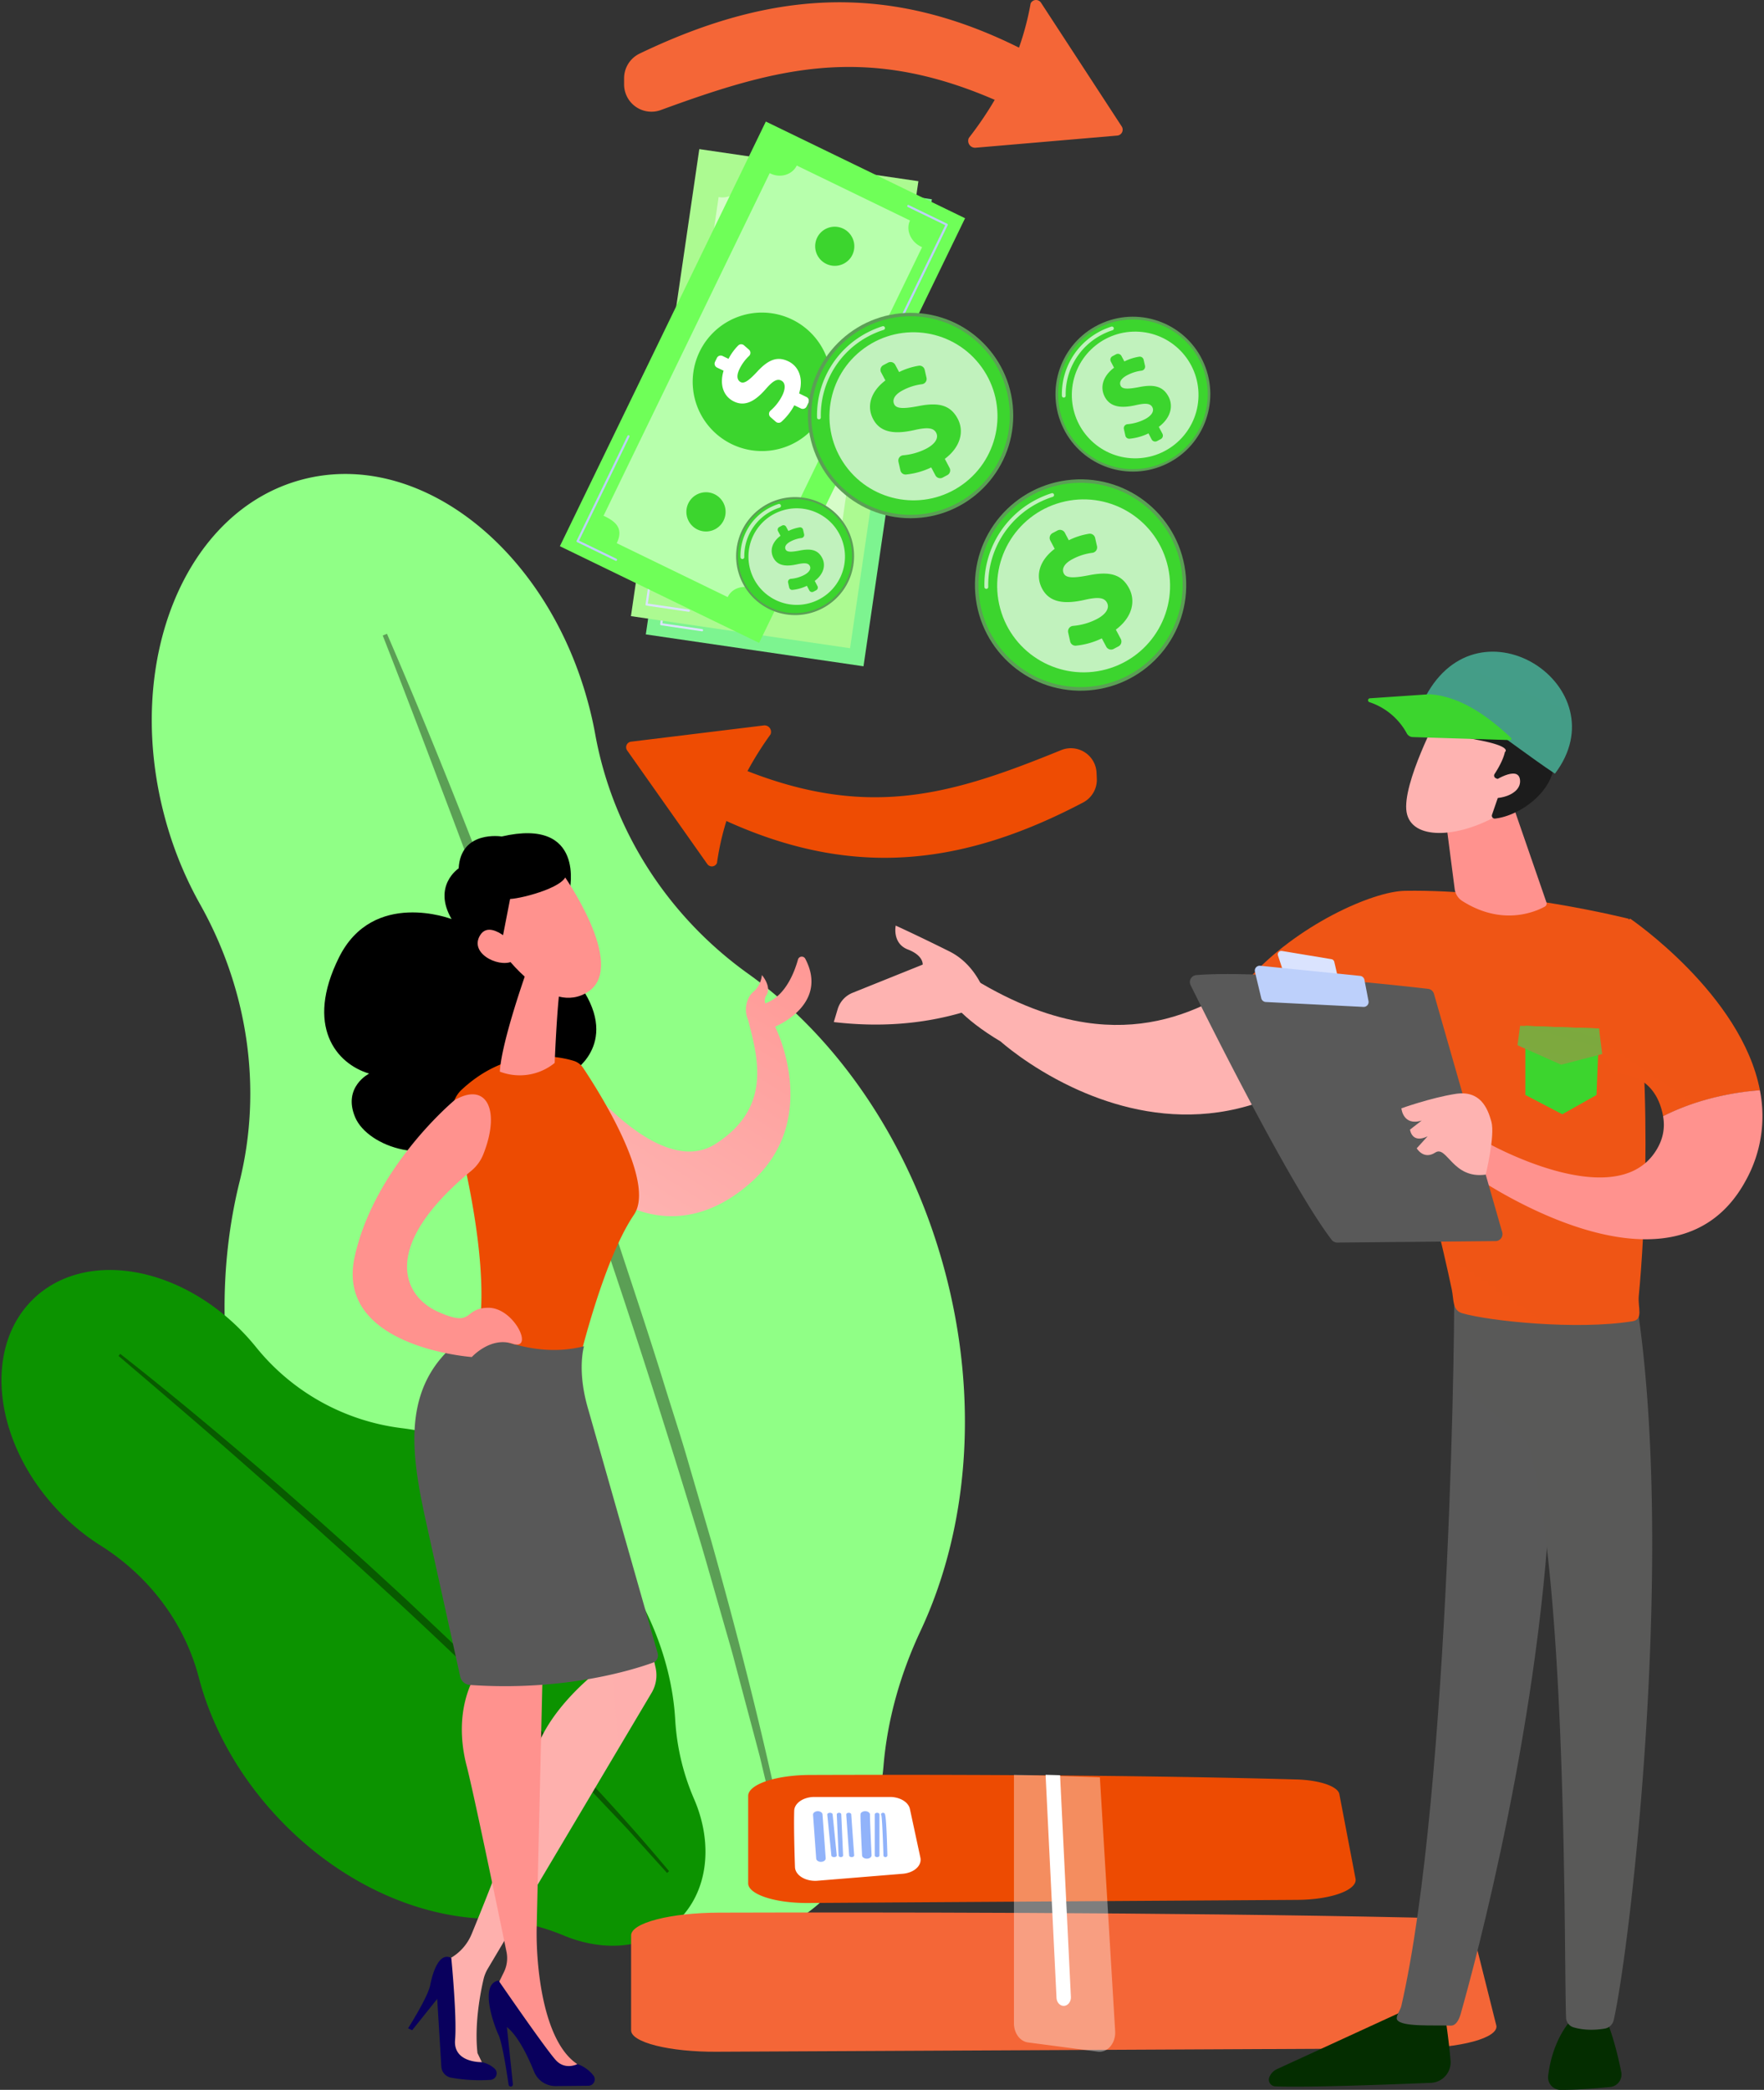 <svg width="689" height="816" fill="none" xmlns="http://www.w3.org/2000/svg"><rect width="100%" height="100%" fill="#333333" stroke="none"/><path d="M369.078 496.42c-13.389-50.289-41.926-91.249-76.865-116.227-31.213-22.327-52.886-55.766-59.723-93.496a145.9 145.9 0 00-2.688-11.946c-16.125-60.481-66.206-99.641-111.911-87.469-45.705 12.171-69.705 71.072-53.601 131.554a146.61 146.61 0 0013.814 34.159c18.54 32.951 24.586 71.67 15.475 108.378-8.143 32.794-8.1 70.196 1.935 107.899 14.97 56.228 48.914 100.802 89.481 124.403a145.426 145.426 0 0140.158 34.407c18.49 22.973 45.522 34.676 71.183 27.843 27.682-7.376 46.022-34.256 48.764-66.54 1.548-18.279 6.676-36.02 14.459-52.616 18.41-39.23 23.059-89.502 9.519-140.349z" fill="#90FF86"/><path d="M151.149 247.475c16.61 38.383 31.967 77.271 46.927 116.321 3.761 9.759 7.329 19.582 10.945 29.388l5.422 14.711 5.304 14.758c3.492 9.85 7.125 19.657 10.51 29.571l10.156 29.668c6.518 19.893 13.203 39.684 19.344 59.68 3.09 9.989 6.373 19.893 9.253 29.974l8.797 30.108c11.316 40.271 21.628 80.842 29.871 121.854l-1.768.371-7.329-30.447-1.817-7.613-2.004-7.57-4.041-15.167-4.014-15.135c-1.327-5.044-2.842-10.044-4.256-15.055-2.89-10.032-5.701-20.081-8.662-30.108-12.084-39.97-24.717-79.778-38.151-119.322-6.873-19.716-13.573-39.496-20.575-59.169l-5.218-14.764-5.314-14.737c-3.552-9.818-7.109-19.641-10.747-29.421a4120.465 4120.465 0 00-21.854-58.728 4348.514 4348.514 0 00-22.434-58.507l1.655-.661z" fill="#5B9F55"/><path d="M229.224 596.082c-20.959-22.179-47.162-35.314-72.13-38.432a86.771 86.771 0 01-56.965-31.502 90.986 90.986 0 00-4.724-5.409c-25.258-26.674-62.005-32.862-82.104-13.818-20.099 19.044-15.934 56.106 9.313 82.801a86.203 86.203 0 0016.687 13.748c18.776 11.828 32.743 30.066 38.354 51.53 5.009 19.184 15.515 38.443 31.25 55.073 23.474 24.797 53.423 38.293 80.922 39.115a85.23 85.23 0 0130.309 6.517c15.956 6.672 33.147 5.151 44.433-5.538 12.172-11.533 14.069-30.513 6.449-47.917a91.109 91.109 0 01-7.314-31.185c-1.548-25.345-13.253-52.562-34.48-74.983z" fill="#0C9300"/><path d="M46.96 528.621c19.34 15.172 38.18 30.952 56.857 46.932 4.672 3.992 9.274 8.081 13.893 12.111l6.933 6.078 6.873 6.136c4.57 4.111 9.194 8.157 13.721 12.316l13.569 12.478c8.935 8.437 17.946 16.799 26.73 25.398 4.398 4.31 8.882 8.501 13.188 12.887l12.994 13.087c17.143 17.628 33.851 35.693 49.617 54.56l-.802.69-12.332-13.674-3.079-3.421-3.159-3.346-6.33-6.681-6.32-6.713c-2.099-2.23-4.306-4.385-6.421-6.589-4.306-4.369-8.58-8.771-12.918-13.113a2407.76 2407.76 0 00-53.17-50.935c-9.081-8.259-18.086-16.599-27.226-24.783l-6.835-6.169-6.885-6.11c-4.591-4.073-9.177-8.151-13.806-12.181a2531.607 2531.607 0 00-27.759-24.207 7362.75 7362.75 0 00-27.99-23.932l.657-.819z" fill="#085A00"/><path d="M314.53 374.348a1.54 1.54 0 00-2.847.301c-1.383 4.967-4.732 13.629-11.754 16.699-.357.151-.692.313-1.016.469a3.564 3.564 0 01.443-3.232c2.161-3.329-1.761-7.876-1.761-7.876s-.259 4.003-3.311 6.524c-2.625 2.154-3.889 7.002-2.096 10.967 3.781 14.722 9.496 34.2-12.678 48.426-22.174 14.226-53.396-26.852-53.396-26.852l15.497 49.018s23.919 17.604 51.744-7.148c27.824-24.752 9.383-60.778 9.383-60.778s21.223-8.543 11.792-26.518z" fill="url(#paint0_linear_1046)"/><path d="M222.488 347.697s6.411-28.68-26.532-21.088c0 0-15.997-2.607-16.806 12.448 0 0-10.309 6.774-2.766 19.802 0 0-30.636-11.829-43.98 14.974-13.344 26.804-1.078 41.515 11.781 45.354 0 0-10.422 5.215-5.489 17.001 4.934 11.786 29.913 20.087 44.67 5.758 0 0 41.99 5.533 41.149-24.045 0 0 19.529-12.576-.981-37.019-20.51-24.442-1.046-33.185-1.046-33.185z" fill="#000"/><path d="M224.106 414.222c-6.557-1.982-25.632-5.645-43.789 11.264a11.32 11.32 0 00-3.195 5.197 11.398 11.398 0 00-.046 6.115c4.875 18.115 17.745 71.643 6.461 94.806 0 0 19.887 22.086 41.579 4.309 0 0 9.735-42.792 22.482-61.58 8.806-12.966-14.034-48.702-19.812-57.337a6.787 6.787 0 00-3.68-2.774z" fill="url(#paint1_linear_1046)"/><path d="M205.952 378.469s-9.98 27.734-10.733 39.951a21.702 21.702 0 0011.188 1.182 21.535 21.535 0 0010.245-4.572s1.099-27.696 2.665-32.658l-13.365-3.903z" fill="url(#paint2_linear_1046)"/><path d="M219.655 340.981s25.49 35.736 10.255 46.118c-15.234 10.381-33.383-15.016-33.383-15.016s-5.903-19.565.274-26.199c6.176-6.634 22.854-4.903 22.854-4.903z" fill="url(#paint3_linear_1046)"/><path d="M207.646 332.607s11.769 2.761 13.42 8.011c1.651 5.249-16.721 10.146-21.829 10.397l-4.143 21.276s-12.239-20.015-7.39-31.572c4.849-11.556 19.942-8.112 19.942-8.112z" fill="#000"/><path d="M201.398 369.479s-10.074-11.354-14.078-3.951c-4.004 7.403 9.066 12.96 13.593 9.328l.485-5.377z" fill="url(#paint4_linear_1046)"/><path d="M250.887 625.633c-.075 1.933 3.325 17.3 5.172 25.496a13.462 13.462 0 01-1.45 9.668L190.526 768.69a14.494 14.494 0 00-1.681 4.195c-1.177 5.065-3.615 17.472-2.342 28.762l3.314 6.886-14.34-3.26-3.121-38.511 4.061-2.476a19.291 19.291 0 007.803-9.131c5.795-14.082 20.189-49.918 23.9-67.385 4.216-19.872 26.258-35.986 26.258-35.986l-3.873-9.13 20.382-17.021z" fill="url(#paint5_linear_1046)"/><path d="M159.38 791.967s7.752-12.158 8.661-16.891c.908-4.733 3.451-13.088 8.23-10.573 0 0 2.252 22.991 1.478 31.974-.774 8.983 10.262 8.69 10.262 8.69a10.385 10.385 0 015.274 2.627 2.536 2.536 0 01-.375 3.824c-.399.284-.871.45-1.362.479a62.762 62.762 0 01-15.374-.862 4.712 4.712 0 01-2.64-1.503 4.623 4.623 0 01-1.155-2.789l-1.613-26.458-9.778 12.232-1.608-.75z" fill="url(#paint6_linear_1046)"/><path d="M212.185 642.434s-2.257 96.586-2.562 110.3c-.306 13.714 2.144 44.119 15.873 53.22l-5.967 4.43s-7.457-6.355-14.742-18.59c-8.18-13.74-10.657-16.251-10.657-16.251l2.718-5.574a12.29 12.29 0 00.986-7.865c-2.959-14.386-12.866-62.219-15.546-72.524-3.184-12.16-3.409-28.401 7.666-41.996 11.075-13.595 22.231-5.15 22.231-5.15z" fill="url(#paint7_linear_1046)"/><path d="M199.492 814.689a.848.848 0 01-.85-.724c-.457-3.215-2.362-16.077-3.923-19.411-1.792-3.815-7.63-19.877 0-21.243 0 0 18.969 27.599 22.601 31.319 3.632 3.719 8.233 1.302 8.233 1.302a13.72 13.72 0 016.226 4.448 2.494 2.494 0 01-.662 3.636c-.395.247-.851.38-1.318.383l-12.775.124a9.017 9.017 0 01-5.079-1.518 8.966 8.966 0 01-3.337-4.104c-2.249-5.595-6.113-13.8-10.617-17.439l2.341 22.31a.842.842 0 01-.213.653.855.855 0 01-.627.285v-.021z" fill="url(#paint8_linear_1046)"/><path d="M228.114 525.644s-2.858 9.168 1.534 24.257l27.249 95.683a2.984 2.984 0 01-.214 2.169 2.953 2.953 0 01-1.63 1.436c-8.148 2.94-34.937 11.253-71.504 8.716a4.13 4.13 0 01-2.424-.98 4.178 4.178 0 01-1.359-2.244c-2.41-10.903-10.632-48.121-12.326-55.767-6.449-29.136-13.651-60.561 18.032-79.562 14.597 6.265 28.211 9.973 42.642 6.292z" fill="url(#paint9_linear_1046)"/><path d="M177.618 429.517s-31.313 25.873-39.092 61.228c-7.78 35.356 45.765 39.112 45.765 39.112s7.267-8.05 15.899-5.189c8.633 2.86.67-14.082-9.426-14.039-10.096.043-5.399 7.98-19.705 1.551-13.913-6.263-22.508-25.637 12.989-55.008a15.973 15.973 0 004.686-6.365c6.894-17.238 1.425-28.545-11.116-21.29z" fill="url(#paint10_linear_1046)"/><path d="M265.514 311.244c56.687 32.236 104.006 30.228 157.51 2.107a10.05 10.05 0 005.382-9.38l-.105-2.261a10.053 10.053 0 00-1.34-4.557 10.05 10.05 0 00-7.779-4.967 10.03 10.03 0 00-4.697.7c-46.467 18.933-81.409 29.32-139.591.618a10.029 10.029 0 00-14.441 8.335 10.067 10.067 0 005.061 9.405z" fill="#EE4C03"/><path d="M276.259 337.369l-31.291-44.347a2.18 2.18 0 011.52-3.429l51.83-6.34a2.53 2.53 0 012.326.985 2.531 2.531 0 01.319 2.506c-11.839 16.424-18.537 33.182-20.916 50.205a2.177 2.177 0 01-2.903 1.151 2.17 2.17 0 01-.885-.731z" fill="#EE4C03"/><path d="M417.005 29.22C358.051-7.2 307.723-6.885 249.844 20.92a10.686 10.686 0 00-6.074 9.75v2.41a10.666 10.666 0 009.323 10.45c1.692.216 3.41.023 5.012-.563 50.05-18.321 87.576-27.997 148.254 4.727a10.672 10.672 0 0015.664-8.305 10.683 10.683 0 00-5.018-10.17z" fill="#F46637"/><path d="M406.607 1.061l31.513 48.295a2.317 2.317 0 01-1.743 3.584l-55.29 4.74a2.693 2.693 0 01-2.675-3.807c13.204-16.986 20.934-34.522 24.141-52.522a2.32 2.32 0 014.054-.29z" fill="#F46637"/><path d="M278.948 65.353l-26.7 182.352 85.026 12.449 26.699-182.352-85.025-12.449z" fill="#7DF490"/><path opacity=".5" d="M295.408 78.05l48.648 7.125c-.575 3.912 2.527 7.73 6.865 8.36.155.03.312.049.47.056l-21.559 147.191s-.328-.062-.464-.08c-4.325-.618-8.348 2.021-8.928 6a.758.758 0 01-.05.13l-47.578-6.964c.982-6.717-3.38-7.996-7.712-8.651-.142 0-.173 0-.179.037L286.504 84.1l.161.037c4.338.624 8.169-2.175 8.743-6.086z" fill="#fff"/><path d="M334.396 168.019c2.974-14.631-6.475-28.903-21.106-31.877-14.631-2.974-28.903 6.476-31.877 21.107s6.476 28.902 21.107 31.876 28.902-6.476 31.876-21.106z" fill="url(#paint11_linear_1046)"/><path d="M325.55 167.983l-2.83-.414a23.256 23.256 0 01-2.88 7.681 1.641 1.641 0 01-2.064.618l-2.533-1.106a1.677 1.677 0 01-.921-1.028 1.662 1.662 0 01.173-1.37 19.35 19.35 0 002.614-7.1c.414-2.836-.235-5.097-2.212-5.388-1.78-.259-3.09 1.236-4.715 5.012-2.366 5.406-5.413 9.095-10.368 8.366-4.48-.655-7.415-4.43-7.495-10.245l-2.83-.414a1.653 1.653 0 01-1.096-.65 1.66 1.66 0 01-.313-1.234l.241-1.663a1.665 1.665 0 011.891-1.408l2.539.37a21.348 21.348 0 012.052-6.123 1.658 1.658 0 012.131-.735l2.336 1.019a1.671 1.671 0 01.915.988 1.668 1.668 0 01-.118 1.342 17.198 17.198 0 00-2.027 6.006c-.494 3.367.76 4.535 2.015 4.72 1.538.223 2.892-1.643 4.881-5.826 2.799-5.982 5.778-8.2 10.443-7.514 4.288.618 7.674 4.368 7.73 10.671l3.17.463a1.658 1.658 0 011.402 1.854l-.241 1.662a1.668 1.668 0 01-1.89 1.446z" fill="#fff"/><path d="M274.214 246.487h-.062l-15.942-2.348a.415.415 0 01-.358-.476l6.593-45.026a.41.41 0 01.312-.346.425.425 0 01.522.469l-6.531 44.613 15.522 2.274a.427.427 0 01.358.476.42.42 0 01-.414.364z" fill="url(#paint12_linear_1046)"/><path d="M351.941 127.31h-.062a.42.42 0 01-.352-.476l6.45-44.056-16.646-2.435a.426.426 0 01-.304-.633.426.426 0 01.262-.194.417.417 0 01.166-.007l17.06 2.472a.45.45 0 01.272.166.42.42 0 01.072.147.424.424 0 01.008.163l-6.512 44.489a.423.423 0 01-.414.364z" fill="#fff"/><path d="M273.139 58.22l-26.7 182.352 85.582 12.531 26.7-182.352-85.582-12.53z" fill="#ACFA91"/><path opacity=".5" d="M289.767 70.94l48.647 7.124c-.574 3.911 2.725 7.736 7.063 8.366.136 0 .105 0 .667.062L324.61 233.683l-.661-.111c-4.325-.618-8.453 2.027-9.033 6.012 0 .056-.149.136-.149.136l-47.578-6.964c.982-6.716-3.461-8.032-7.798-8.65a.604.604 0 00-.254 0L280.69 76.915c.075.044.16.07.247.074 4.338.63 8.255-2.157 8.83-6.05z" fill="#fff"/><path d="M321.379 174.598c10.557-10.557 10.557-27.674 0-38.231-10.558-10.557-27.674-10.557-38.231 0-10.557 10.557-10.557 27.674 0 38.231 10.557 10.557 27.673 10.557 38.231 0z" fill="url(#paint13_linear_1046)"/><path d="M319.914 160.827l-2.83-.414a23.315 23.315 0 01-2.879 7.681 1.65 1.65 0 01-2.064.617l-2.533-1.106a1.663 1.663 0 01-.981-1.731c.029-.236.109-.463.233-.666a19.357 19.357 0 002.614-7.1c.414-2.842-.235-5.097-2.212-5.388-1.78-.259-3.09 1.236-4.715 5.011-2.367 5.407-5.413 9.09-10.369 8.367-4.479-.655-7.414-4.431-7.501-10.245l-2.824-.414a1.666 1.666 0 01-1.409-1.891l.241-1.662a1.672 1.672 0 011.891-1.403l2.54.371a21.346 21.346 0 012.051-6.123 1.652 1.652 0 012.132-.736l2.336 1.014a1.663 1.663 0 01.915.991 1.675 1.675 0 01-.118 1.344 17.212 17.212 0 00-2.027 6.006c-.494 3.368.76 4.536 2.014 4.715 1.539.229 2.892-1.637 4.882-5.821 2.793-5.981 5.777-8.199 10.443-7.52 4.288.618 7.674 4.369 7.73 10.672l3.169.463a1.67 1.67 0 011.403 1.891l-.241 1.662a1.677 1.677 0 01-1.891 1.415z" fill="#fff"/><path d="M269.043 238.874h-.044l-16.504-2.416a.404.404 0 01-.272-.167.394.394 0 01-.08-.309l6.513-44.489a.395.395 0 01.162-.278.39.39 0 01.149-.069.395.395 0 01.164-.005.421.421 0 01.277.164.427.427 0 01.076.312l-6.451 44.05 16.065 2.361a.416.416 0 01.352.475.427.427 0 01-.407.371z" fill="url(#paint14_linear_1046)"/><path d="M346.126 120.18h-.056a.428.428 0 01-.278-.164.423.423 0 01-.08-.312l6.451-44.056-16.066-2.355a.426.426 0 01-.304-.632.423.423 0 01.262-.191.418.418 0 01.166-.005l16.498 2.416a.414.414 0 01.352.476l-6.506 44.489a.423.423 0 01-.159.247.421.421 0 01-.28.087z" fill="#fff"/><path d="M299.125 47.458l-80.443 165.813 77.82 37.754 80.443-165.813-77.82-37.754z" fill="#6FFF58"/><path opacity=".5" d="M311.208 64.639l44.242 21.466c-1.73 3.559.204 8.212 4.146 10.127.13.062.049.037.562.278l-64.929 133.838-.556-.284c-3.943-1.915-8.651-.618-10.387 2.979 0 .055-.149.055-.149.055l-43.253-21.009c2.966-6.105-.933-8.65-4.875-10.591a.628.628 0 00-.303-.049l64.93-133.838.271.123c3.93 1.94 8.577.464 10.301-3.095z" fill="#fff"/><path d="M309.404 124.766a27.037 27.037 0 019.754 40.639 27.037 27.037 0 01-28.38 9.84 27.034 27.034 0 1118.626-50.479z" fill="#3CD52E"/><path d="M312.82 159.484l-2.57-1.236a23.444 23.444 0 01-5.067 6.464 1.67 1.67 0 01-2.156-.031l-2.083-1.817a1.675 1.675 0 010-2.515 19.233 19.233 0 004.635-5.981c1.235-2.583 1.316-4.943-.482-5.802-1.619-.785-3.3.234-6.006 3.355-3.887 4.443-7.904 7.038-12.408 4.85-4.072-1.977-5.734-6.457-4.06-12.03l-2.576-1.236a1.667 1.667 0 01-.767-2.231l.73-1.507a1.66 1.66 0 012.224-.773l2.311 1.119a21.444 21.444 0 013.8-5.222c.3-.291.699-.458 1.117-.469.418-.01.824.138 1.139.414l1.921 1.674c.177.152.32.34.42.55a1.674 1.674 0 01.03 1.353c-.09.216-.224.409-.394.569a17.42 17.42 0 00-3.745 5.116c-1.483 3.09-.618 4.56.501 5.11 1.396.68 3.256-.692 6.414-4.078 4.467-4.863 7.977-6.08 12.222-4.022 3.893 1.89 5.993 6.475 4.152 12.506l2.88 1.396a1.662 1.662 0 01.772 2.225l-.735 1.514c-.2.388-.544.683-.959.821a1.674 1.674 0 01-1.26-.086z" fill="#fff"/><path d="M240.619 219.004a.52.52 0 01-.186-.043l-15.003-7.279a.428.428 0 01-.197-.563l19.865-40.942a.428.428 0 01.563-.198.413.413 0 01.235.404.425.425 0 01-.044.159l-19.68 40.565 14.626 7.081a.421.421 0 01-.179.797v.019zm109.536-90.414a.4.4 0 01-.186-.043.413.413 0 01-.191-.562l19.433-40.06-14.626-7.093a.426.426 0 01-.198-.562.41.41 0 01.241-.215.413.413 0 01.322.023l15.002 7.28a.396.396 0 01.217.234.422.422 0 010 .322l-19.607 40.41a.415.415 0 01-.407.266z" fill="#BDD0FB"/><path d="M279.095 192.972a7.651 7.651 0 014.299 7.34 7.66 7.66 0 01-5.135 6.781 7.656 7.656 0 11.836-14.121zm53.301-92.538a7.655 7.655 0 10-12.731-8.507 7.656 7.656 0 0012.731 8.507z" fill="#3CD52E"/><path d="M333.452 219.671c1.405-12.644-7.707-24.033-20.351-25.438-12.645-1.405-24.034 7.707-25.439 20.351-1.404 12.644 7.707 24.033 20.351 25.438 12.645 1.405 24.034-7.706 25.439-20.351z" fill="#5B9F55"/><path d="M320.186 237.181c11.082-5.334 15.743-18.642 10.409-29.724-5.333-11.082-18.641-15.743-29.723-10.409-11.083 5.333-15.743 18.641-10.41 29.723 5.334 11.083 18.642 15.743 29.724 10.41z" fill="url(#paint15_linear_1046)"/><path opacity=".68" d="M290.322 218.188a.667.667 0 01-.333.086.728.728 0 01-.534-.204.734.734 0 01-.226-.525 21.19 21.19 0 0111.32-19.266 21.525 21.525 0 013.559-1.495.743.743 0 01.884.501.75.75 0 01-.433.92 19.833 19.833 0 00-13.841 19.309.743.743 0 01-.396.674z" fill="#fff"/><path opacity=".68" d="M318.021 234.896c9.704-3.774 14.511-14.699 10.737-24.403-3.773-9.704-14.699-14.512-24.403-10.738-9.704 3.774-14.511 14.699-10.738 24.403 3.774 9.704 14.7 14.512 24.404 10.738z" fill="#fff"/><path d="M316.12 230.544l-.957-1.811c-1.783.86-3.703 1.4-5.673 1.594a1.194 1.194 0 01-1.236-.933l-.432-1.934a1.192 1.192 0 01.585-1.303c.149-.084.314-.134.484-.149a13.727 13.727 0 005.215-1.501c1.817-.964 2.848-2.299 2.181-3.566-.618-1.136-2.014-1.235-4.906-.617-4.128.926-7.551.729-9.269-2.472-1.52-2.867-.587-6.179 2.744-8.651l-.964-1.81a1.196 1.196 0 01.494-1.619l1.069-.562a1.189 1.189 0 011.319.133c.121.1.221.223.294.361l.865 1.625a15.511 15.511 0 014.412-1.415 1.183 1.183 0 011.328.921l.408 1.785a1.197 1.197 0 01-1.013 1.452 12.257 12.257 0 00-4.326 1.378c-2.162 1.144-2.304 2.367-1.853 3.164.525.989 2.181.983 5.444.352 4.646-.92 7.192-.142 8.78 2.849 1.452 2.75.729 6.29-2.892 9.003l1.075 2.026a1.202 1.202 0 01-.494 1.619l-1.063.563a1.198 1.198 0 01-1.619-.482z" fill="#3CD52E"/><path d="M355.661 202.345c22.147 0 40.102-17.955 40.102-40.102 0-22.148-17.955-40.102-40.102-40.102-22.148 0-40.102 17.954-40.102 40.102 0 22.147 17.954 40.102 40.102 40.102z" fill="#5B9F55"/><path d="M363.982 200.112c20.911-4.597 34.136-25.276 29.538-46.188-4.597-20.911-25.276-34.135-46.187-29.538-20.911 4.598-34.136 25.277-29.539 46.188 4.598 20.911 25.277 34.136 46.188 29.538z" fill="url(#paint16_linear_1046)"/><path opacity=".68" d="M320.217 163.656a.674.674 0 01-.334.087.75.75 0 01-.76-.729 36.4 36.4 0 0119.415-33.046 37.262 37.262 0 016.098-2.564.74.74 0 01.598.017.739.739 0 01.425.754.743.743 0 01-.572.65 35.376 35.376 0 00-5.851 2.472 34.916 34.916 0 00-18.624 31.698.74.74 0 01-.395.661z" fill="#fff"/><path opacity=".68" d="M376.004 189.157c14.694-10.61 18.005-31.123 7.396-45.817-10.61-14.694-31.123-18.006-45.817-7.396-14.695 10.609-18.006 31.122-7.396 45.817 10.609 14.694 31.122 18.006 45.817 7.396z" fill="#fff"/><path d="M365.392 185.655l-1.668-3.151a29.328 29.328 0 01-9.887 2.774 2.066 2.066 0 01-2.15-1.625l-.76-3.361a2.077 2.077 0 01.353-1.684 2.083 2.083 0 011.501-.843 24.161 24.161 0 009.083-2.614c3.163-1.681 4.943-4.004 3.788-6.179-1.051-1.99-3.504-2.2-8.534-1.045-7.186 1.613-13.149 1.267-16.065-4.263-2.651-4.993-1.02-10.739 4.77-15.114l-1.675-3.158a2.08 2.08 0 01.866-2.811l1.853-.982a2.071 2.071 0 012.3.234c.21.175.384.389.512.631l1.501 2.811a26.67 26.67 0 017.681-2.472 2.07 2.07 0 012.317 1.601l.704 3.089a2.065 2.065 0 01-.324 1.653 2.086 2.086 0 01-1.443.868 21.692 21.692 0 00-7.538 2.398c-3.757 1.996-4.004 4.121-3.263 5.518.908 1.718 3.788 1.699 9.473.618 8.082-1.607 12.518-.247 15.28 4.943 2.534 4.783 1.273 10.955-5.029 15.67l1.853 3.528a2.071 2.071 0 01-.234 2.3c-.175.21-.389.384-.631.512l-1.853.988a2.086 2.086 0 01-2.781-.834z" fill="#3CD52E"/><path d="M425.466 269.549c22.712-1.879 39.6-21.814 37.721-44.526-1.88-22.712-21.815-39.6-44.526-37.721-22.712 1.88-39.6 21.815-37.721 44.526 1.879 22.712 21.814 39.6 44.526 37.721z" fill="url(#paint17_linear_1046)"/><path d="M461.935 229.559c.638-22.022-16.697-40.393-38.72-41.031-22.022-.638-40.392 16.697-41.031 38.72-.638 22.022 16.698 40.392 38.72 41.031 22.022.638 40.393-16.697 41.031-38.72z" fill="url(#paint18_linear_1046)"/><path opacity=".68" d="M385.591 229.847a.747.747 0 01-1.093-.642 37.41 37.41 0 0119.964-33.985 37.84 37.84 0 016.272-2.632.74.74 0 01.885 1.048.735.735 0 01-.434.367 36.461 36.461 0 00-6.025 2.533 35.933 35.933 0 00-19.155 32.638.746.746 0 01-.414.673z" fill="#fff"/><path opacity=".68" d="M432.116 261.334c17.992-4.895 28.609-23.449 23.714-41.442-4.895-17.992-23.449-28.61-41.441-23.714-17.993 4.895-28.61 23.449-23.715 41.441 4.895 17.993 23.449 28.61 41.442 23.715z" fill="#fff"/><path d="M432.083 252.498l-1.724-3.244a30.08 30.08 0 01-10.152 2.855 2.116 2.116 0 01-2.212-1.669l-.779-3.46a2.134 2.134 0 01.362-1.736 2.139 2.139 0 011.547-.865 24.754 24.754 0 009.343-2.688c3.263-1.73 5.104-4.122 3.905-6.383-1.087-2.045-3.608-2.268-8.78-1.075-7.415 1.656-13.532 1.304-16.548-4.387-2.725-5.135-1.05-11.049 4.906-15.553l-1.717-3.25a2.141 2.141 0 01.237-2.364 2.14 2.14 0 01.646-.528l1.91-1.013a2.142 2.142 0 012.891.889l1.545 2.917a27.195 27.195 0 017.909-2.534 2.129 2.129 0 012.379 1.644l.723 3.201a2.129 2.129 0 01-1.81 2.595 22.316 22.316 0 00-7.761 2.472c-3.868 2.051-4.122 4.238-3.362 5.678.94 1.767 3.906 1.749 9.751.618 8.323-1.656 12.883-.253 15.726 5.104 2.607 4.943 1.31 11.264-5.178 16.121l1.927 3.633a2.141 2.141 0 01-.237 2.364 2.14 2.14 0 01-.646.528l-1.909 1.014a2.147 2.147 0 01-2.892-.884z" fill="#3CD52E"/><path d="M454.445 181.672c15.338-6.599 22.422-24.383 15.823-39.722-6.6-15.338-24.384-22.423-39.722-15.823-15.338 6.599-22.423 24.383-15.823 39.722 6.599 15.338 24.383 22.422 39.722 15.823z" fill="url(#paint19_linear_1046)"/><path d="M460.95 176.631c12.52-10.189 14.409-28.598 4.22-41.117-10.188-12.52-28.597-14.409-41.117-4.22-12.519 10.188-14.409 28.597-4.22 41.117 10.189 12.519 28.598 14.409 41.117 4.22z" fill="url(#paint20_linear_1046)"/><path opacity=".68" d="M415.856 155.159a.844.844 0 01-.334.087.756.756 0 01-.76-.705 27.622 27.622 0 0114.737-25.08 28.345 28.345 0 014.629-1.947.748.748 0 01.451 1.421 26.407 26.407 0 00-4.381 1.854 26.148 26.148 0 00-13.946 23.734.753.753 0 01-.396.636z" fill="#fff"/><path opacity=".68" d="M468.123 154.6c.21-13.662-10.696-24.908-24.358-25.118-13.662-.21-24.908 10.696-25.118 24.358-.21 13.663 10.696 24.908 24.358 25.118 13.662.21 24.908-10.696 25.118-24.358z" fill="#fff"/><path d="M449.829 171.598l-1.236-2.379a22.056 22.056 0 01-7.415 2.089 1.555 1.555 0 01-1.625-1.236l-.568-2.54a1.556 1.556 0 01.267-1.268 1.575 1.575 0 011.129-.635 18.14 18.14 0 006.853-1.971c2.385-1.236 3.738-3.021 2.854-4.677-.79-1.496-2.638-1.656-6.432-.791-5.419 1.236-9.886.957-12.123-3.207-1.996-3.763-.773-8.101 3.596-11.401l-1.236-2.379a1.564 1.564 0 01.618-2.119l1.397-.741a1.57 1.57 0 012.119.648l1.137 2.138a19.93 19.93 0 015.79-1.853 1.552 1.552 0 011.742 1.205l.532 2.341a1.577 1.577 0 01-.717 1.689 1.59 1.59 0 01-.612.215c-1.99.247-3.918.861-5.685 1.81-2.83 1.502-3.021 3.09-2.471 4.152.686 1.298 2.854 1.286 7.143.464 6.092-1.236 9.441-.186 11.524 3.707 1.909 3.603.957 8.255-3.794 11.815l1.408 2.663a1.543 1.543 0 01.117 1.194 1.568 1.568 0 01-.765.925l-1.397.742a1.57 1.57 0 01-1.749-.132 1.582 1.582 0 01-.401-.468z" fill="#3CD52E"/><path d="M246.505 792.787v-37.094c-.014-2.342 3.58-4.59 10-6.255 6.419-1.665 15.143-2.612 24.273-2.635 57.023-.159 174.643-.168 270.879 1.911 6.346.139 12.275.869 16.665 2.052 4.39 1.183 6.937 2.738 7.161 4.37l8.994 35.857c.159 1.126-.559 2.249-2.111 3.304-1.552 1.054-3.907 2.019-6.928 2.837-3.021.819-6.647 1.475-10.668 1.931-4.02.455-8.354.701-12.748.723l-272.394 1.326c-4.317.021-8.608-.178-12.622-.587-4.013-.409-7.668-1.019-10.752-1.794-3.084-.776-5.534-1.701-7.208-2.722-1.674-1.02-2.538-2.116-2.541-3.224z" fill="url(#paint21_linear_1046)"/><path d="M292.23 735.362v-34.137c-.005-2.155 2.519-4.223 7.024-5.755s10.626-2.404 17.034-2.427c40.032-.148 122.606-.156 190.163 1.759 4.455.127 8.616.799 11.697 1.888 3.082 1.089 4.87 2.519 5.026 4.022l6.315 33.005c.115 1.037-.386 2.072-1.474 3.043-1.088.972-2.741 1.861-4.862 2.615-2.121.755-4.668 1.359-7.493 1.779-2.824.42-5.868.646-8.955.666l-191.227 1.213a64.443 64.443 0 01-8.864-.541c-2.818-.377-5.385-.939-7.549-1.653-2.165-.715-3.884-1.567-5.058-2.507-1.173-.941-1.778-1.95-1.777-2.97z" fill="url(#paint22_linear_1046)"/><path d="M310.207 707.022c-.175 6.095.087 15.742.299 21.98.026.767.28 1.522.748 2.216.468.694 1.138 1.312 1.969 1.815.83.503 1.802.879 2.852 1.105 1.051.226 2.158.296 3.25.206l33.273-2.721a10.458 10.458 0 002.989-.683c.921-.366 1.727-.856 2.37-1.443.643-.587 1.111-1.258 1.375-1.973.264-.716.32-1.461.163-2.192l-4.088-18.989c-.275-1.309-1.215-2.505-2.65-3.37-1.435-.865-3.268-1.34-5.165-1.34h-29.484c-2.066-.003-4.052.56-5.53 1.568-1.477 1.008-2.329 2.38-2.371 3.821z" fill="#fff"/><path opacity=".37" d="M401.523 797.477l27.253 3.595a5.091 5.091 0 002.656-.354c.854-.356 1.632-.937 2.281-1.702a7.8 7.8 0 001.471-2.726c.32-1.03.451-2.134.382-3.232l-5.963-99.085c-11.423-.442-22.675-.749-33.565-.989v97.026c-.004 1.853.555 3.642 1.568 5.022 1.013 1.379 2.409 2.25 3.917 2.445z" fill="#fff"/><path d="M412.661 780.037c.039.854.351 1.659.873 2.247.522.588 1.214.916 1.933.915h.163c.369-.025.73-.137 1.063-.328a2.92 2.92 0 00.877-.787c.245-.328.435-.711.556-1.127.122-.416.174-.856.152-1.295l-4.22-86.52-5.662-.158 4.265 87.053z" fill="#fff"/><path d="M325.757 725.114c-.264 0-.519-.063-.712-.177-.193-.113-.31-.269-.326-.434l-1.592-15.993c-.017-.173.076-.344.258-.474.183-.13.441-.21.717-.221.138-.008.277.002.409.029.131.027.253.07.357.127a.791.791 0 01.249.205c.06.079.094.164.1.25l1.613 15.993c.018.173-.075.344-.258.474s-.44.21-.717.221h-.098zm2.668 0a1.07 1.07 0 01-.611-.181c-.164-.116-.26-.274-.268-.441l-.713-16.012a.499.499 0 01.055-.248.659.659 0 01.181-.213.927.927 0 01.279-.147c.105-.035.219-.054.334-.057.117-.008.235.002.346.03a.933.933 0 01.299.132c.086.058.153.13.199.209.045.08.067.165.064.251l.713 16.012a.484.484 0 01-.053.248.651.651 0 01-.181.214.92.92 0 01-.28.147 1.125 1.125 0 01-.335.056h-.029zm4.22-.004c-.25 0-.49-.064-.671-.178-.181-.114-.288-.27-.3-.436-.189-2.63-1.134-15.772-1.134-16.036 0-.171.103-.336.286-.458.184-.121.432-.19.691-.19.26 0 .508.069.692.19.183.122.286.287.286.458 0 .35.749 10.607 1.134 15.98.01.171-.081.337-.254.463a1.232 1.232 0 01-.672.211l-.058-.004zm5.946.622c-.484.001-.949-.131-1.298-.367-.349-.236-.555-.558-.575-.899-.786-15.787-.624-16.143-.555-16.381.148-.302.446-.556.84-.715a2.56 2.56 0 011.302-.148c.445.063.842.238 1.118.493.275.254.41.57.379.889-.057.95.355 10.134.624 15.77.013.346-.167.682-.502.936-.335.253-.798.403-1.29.418l-.043.004zm3.992-.618c-.244 0-.478-.069-.651-.192-.172-.123-.269-.29-.269-.463v-15.987c0-.175.097-.343.271-.466.174-.124.41-.194.655-.194.246 0 .482.07.656.194.174.123.271.291.271.466v15.987a.495.495 0 01-.069.253.696.696 0 01-.203.214c-.087.061-.19.109-.304.142a1.281 1.281 0 01-.357.046zm3.263 0a.877.877 0 01-.547-.185.607.607 0 01-.237-.451c-.153-5.546-.527-14.602-.817-15.69a.588.588 0 01-.112-.34c0-.12.039-.237.112-.34a.812.812 0 01.499-.282.921.921 0 01.591.093c.427.237.833.439 1.27 16.528a.552.552 0 01-.054.251.64.64 0 01-.165.215.792.792 0 01-.251.146.91.91 0 01-.299.055h.01zm-25.193 1.854c-.473.001-.929-.13-1.274-.366-.344-.235-.551-.558-.578-.9l-1.235-17.093a1.01 1.01 0 01.105-.519 1.35 1.35 0 01.37-.451c.163-.131.36-.237.58-.313a2.518 2.518 0 011.418-.053c.229.059.441.15.621.268.181.119.328.261.433.421.105.159.165.332.178.508l1.234 17.093c.022.352-.148.697-.474.959-.326.262-.781.421-1.267.442l-.111.004z" fill="#91B3FA"/><path d="M366.943 374.997l13.489 7.26c16.189 9.886 30.667 15.058 43.698 17.017 40.689 6.105 67.216-19.569 86.977-35.146 26.088-20.564 46.392-10.56 46.392-10.56l-27.806 53.109c-41.554 39.175-84.158 30.475-111.019 17.783-17.097-8.082-27.806-17.783-27.806-17.783-30.598-18.229-23.925-31.68-23.925-31.68z" fill="url(#paint23_linear_1046)"/><path d="M327.187 394.011a9.96 9.96 0 015.821-6.364l27.385-11.011s.414-3.516-5.789-5.901c-6.204-2.385-4.746-9.331-4.746-9.331s8.465 3.844 20.867 10.023c7.093 3.503 11.073 9.688 13.18 14.347l-7.051 9.269c-16.875 5.067-33.953 6.037-51.181 4.029l1.514-5.061z" fill="url(#paint24_linear_1046)"/><path d="M563.48 781.061s2.089 11.802 3.09 23.48a8.041 8.041 0 01-1.982 6.009 8.037 8.037 0 01-5.718 2.71c-15.558.618-48.814 1.909-60.777 1.371a2.61 2.61 0 01-2.073-1.199 2.614 2.614 0 01-.231-2.385 5.841 5.841 0 013.003-3.157l54.993-25.266 9.695-1.563z" fill="url(#paint25_linear_1046)"/><path d="M565.192 774.128l-1.674 14.113s-9.633 4.486-16.208-.562l3.992-15.732 13.89 2.181z" fill="url(#paint26_linear_1046)"/><path d="M567.88 499.438c.723 3.818-1.297 200.201-20.57 283.958-.315 1.365-2.305 4.047-1.619 5.221 1.675 2.861 13.983 2.058 20.929 2.299 2.15.074 3.305-2.472 3.911-4.585 5.512-19.433 31.902-116.784 35.344-209.816 3.85-103.925 0-3.534 0-3.534l1.712-65.844-39.707-7.699z" fill="url(#paint27_linear_1046)"/><path d="M626.71 787.215s3.324 5.963 6.531 21.793a4.897 4.897 0 01-.853 3.902 4.911 4.911 0 01-3.472 1.975c-5.135.506-13.044 1.155-19.378 1.112a4.91 4.91 0 01-2-.432 4.897 4.897 0 01-2.85-5.03c.704-5.778 2.892-15.257 9.645-22.647l12.377-.673z" fill="url(#paint28_linear_1046)"/><path d="M629.627 769.062l-3.911 21.349s-3.868 2.879-11.524.791l1.854-22.968 13.581.828z" fill="url(#paint29_linear_1046)"/><path d="M639.032 507.095c15.762 99.279-2.25 252.989-8.719 281.586a4.358 4.358 0 01-3.448 3.386c-2.886.501-7.643.908-12.358-.513a4.084 4.084 0 01-2.006-1.434 4.085 4.085 0 01-.812-2.329c-.865-23.122.699-165.036-13.989-221.13a12.73 12.73 0 00-4.708-7.025l-24.167-19.693-.445-42.468 70.652 9.62z" fill="url(#paint30_linear_1046)"/><path d="M548.737 347.822c41.536-.686 87.366 10.906 87.366 10.906 10.201 59.554 6.105 125.552 3.985 147.284-.438 4.455 1.947 9.17-2.471 9.887-21.738 3.509-55.896-.062-66.512-3.146-3.88-1.13-3.219-5.258-4.047-9.212-7.124-34.183-27.503-109.574-27.503-109.574-9.886 12.711-23.82 30.494-44.427 35.221 10.504-12.173-9.64-37.692-7.489-46.862 18.636-20.922 48.295-34.287 61.098-34.504z" fill="url(#paint31_linear_1046)"/><path d="M590.811 314.104l13.21 38.223a1.371 1.371 0 01-.618 1.656c-3.602 1.99-16.584 7.749-32.223-2.169a6.47 6.47 0 01-2.985-4.628l-4.282-33.082h26.898z" fill="url(#paint32_linear_1046)"/><path d="M562.053 278.742s-14.515 27.318-12.655 38.354c1.86 11.035 19.847 10.244 35.554 1.285l10.974-29.499-33.873-10.14z" fill="url(#paint33_linear_1046)"/><path d="M584.26 303.859a1.13 1.13 0 01-.667-1.195c.024-.162.083-.317.173-.455 1.161-1.773 3.343-5.394 4.035-8.57 0 0 2.613-1.668-6.637-3.887-5.036-1.235-13.964-2.199-17.919-5.82-4.393-4.054 3.707-11.71 7.106-13.761 4.492-2.713 9.961-4.325 15.027-2.954 2.472.662 4.659 1.965 6.841 3.263 3.707 2.2 7.544 4.523 9.886 8.132 1.526 2.335 2.33 5.066 3.059 7.76 1.056 3.869 2.014 7.836 1.854 11.84-.489 10.677-12.977 20.242-23.061 21.41a1.134 1.134 0 01-1.238-.939 1.134 1.134 0 01.046-.563l4.115-11.956a1.14 1.14 0 00-.618-1.403l-2.002-.902z" fill="#1C1C1C"/><path d="M582.605 305.559s10.331-7.094 11.085-1.118c.754 5.975-9.269 8.65-14.286 6.42l3.201-5.302z" fill="url(#paint34_linear_1046)"/><path d="M556.764 272.013c21.2-40.047 76.156-3.664 50.581 30.067-19.019-12.642-40.516-31.433-50.581-30.067z" fill="url(#paint35_linear_1046)"/><path d="M589.884 288.973l-38.076-1.174a2.76 2.76 0 01-2.317-1.415 25.772 25.772 0 00-14.644-12.234.77.77 0 01-.261-1.289.769.769 0 01.471-.207l23.338-1.588h.081c11.635.896 21.929 7.897 31.754 17.067a.494.494 0 01.113.538.485.485 0 01-.459.302z" fill="url(#paint36_linear_1046)"/><path d="M631.4 419.353c-23.252-26.101-20.898-46.189 5.345-60.654 0 0 43.488 29.555 50.668 67.018-8.218.618-23.171 2.744-37.81 10.134-3.237-17.691-18.203-16.498-18.203-16.498z" fill="url(#paint37_linear_1046)"/><path d="M580.874 446.195s48.815 27.596 65.313 4.029c3.417-4.888 4.232-9.751 3.392-14.391 14.638-7.415 29.591-9.528 37.81-10.134a51.686 51.686 0 01-5.623 35.449c-28.857 52.8-107.349-2.916-107.349-2.916l6.457-12.037z" fill="url(#paint38_linear_1046)"/><path d="M586.745 481.125l-26.651-93.069a2.707 2.707 0 00-2.298-1.952 1162.086 1162.086 0 00-34.974-3.51c-19.458-1.65-42.054-2.985-55.556-1.854a2.727 2.727 0 00-2.152 1.368 2.72 2.72 0 00-.072 2.55c7.674 15.534 39.262 78.727 55.08 99.433a2.733 2.733 0 002.194 1.075l61.833-.575a2.716 2.716 0 002.155-1.091 2.737 2.737 0 00.441-2.375z" fill="url(#paint39_linear_1046)"/><path d="M520.06 374.518l-19.347-3.214a1.39 1.39 0 00-1.28.463 1.384 1.384 0 00-.264 1.336l1.909 5.796a1.389 1.389 0 001.137.939l18.593 2.471a1.382 1.382 0 001.532-1.687l-1.18-5.06a1.399 1.399 0 00-1.1-1.044z" fill="url(#paint40_linear_1046)"/><path d="M534.525 390.88l-1.588-8.292a1.925 1.925 0 00-1.693-1.545l-39.021-3.961a1.921 1.921 0 00-1.637.645 1.91 1.91 0 00-.42 1.709l2.471 10.332a1.922 1.922 0 001.767 1.47l38.138 1.916a1.913 1.913 0 001.951-1.413c.076-.281.087-.575.032-.861z" fill="#BDD0FB"/><path d="M580.306 458.64s3.707-15.263 2.212-20.682c-1.495-5.419-4.399-12.358-14.07-10.832-9.67 1.527-21.076 5.623-21.076 5.623s.574 7.057 7.927 4.777l-4.56 3.528s.618 5.648 6.859 2.632l-4.239 4.678s2.669 4.634 7.236 1.662c4.566-2.972 6.753 10.455 19.711 8.614z" fill="url(#paint41_linear_1046)"/><path d="M595.778 400.529c3.053.241 28.832 1.069 28.832 1.069l-1.038 25.952-13.359 7.52-14.435-7.538v-27.003z" fill="url(#paint42_linear_1046)"/><path d="M593.733 400.529l30.821 1.069 1.254 9.961-16.035 4.165-17.054-7.601 1.014-7.594z" fill="url(#paint43_linear_1046)"/><defs><linearGradient id="paint0_linear_1046" x1="323.99" y1="339.951" x2="240.956" y2="473.38" gradientUnits="userSpaceOnUse"><stop stop-color="#FF928E"/><stop offset="1" stop-color="#FEB3B1"/></linearGradient><linearGradient id="paint1_linear_1046" x1="246.145" y1="752.952" x2="281.551" y2="1052.03" gradientUnits="userSpaceOnUse"><stop stop-color="#ED4B02"/><stop offset="1" stop-color="#FF928E"/></linearGradient><linearGradient id="paint2_linear_1046" x1="12661.7" y1="28955.4" x2="7315.23" y2="36606.1" gradientUnits="userSpaceOnUse"><stop stop-color="#FF928E"/><stop offset="1" stop-color="#FEB3B1"/></linearGradient><linearGradient id="paint3_linear_1046" x1="182490" y1="3117.29" x2="185211" y2="-2813.98" gradientUnits="userSpaceOnUse"><stop stop-color="#FF928E"/><stop offset="1" stop-color="#FEB3B1"/></linearGradient><linearGradient id="paint4_linear_1046" x1="63038.8" y1="-2971.6" x2="63582.3" y2="-4820.62" gradientUnits="userSpaceOnUse"><stop stop-color="#FF928E"/><stop offset="1" stop-color="#FEB3B1"/></linearGradient><linearGradient id="paint5_linear_1046" x1="42329.4" y1="246630" x2="15911.5" y2="248600" gradientUnits="userSpaceOnUse"><stop stop-color="#FF928E"/><stop offset="1" stop-color="#FEB3B1"/></linearGradient><linearGradient id="paint6_linear_1046" x1="88252.6" y1="69822.9" x2="90469.9" y2="69801.8" gradientUnits="userSpaceOnUse"><stop stop-color="#09005D"/><stop offset="1" stop-color="#1A0F91"/></linearGradient><linearGradient id="paint7_linear_1046" x1="33205.1" y1="198185" x2="20251.8" y2="201034" gradientUnits="userSpaceOnUse"><stop stop-color="#FF928E"/><stop offset="1" stop-color="#FEB3B1"/></linearGradient><linearGradient id="paint8_linear_1046" x1="108051" y1="60267.5" x2="111214" y2="60237.6" gradientUnits="userSpaceOnUse"><stop stop-color="#09005D"/><stop offset="1" stop-color="#1A0F91"/></linearGradient><linearGradient id="paint9_linear_1046" x1="133.673" y1="733.126" x2="6.213" y2="959.125" gradientUnits="userSpaceOnUse"><stop stop-color="#585858"/><stop offset="1" stop-color="#4F52FF"/></linearGradient><linearGradient id="paint10_linear_1046" x1="173482" y1="73817.7" x2="209440" y2="47305.7" gradientUnits="userSpaceOnUse"><stop stop-color="#FF928E"/><stop offset="1" stop-color="#FEB3B1"/></linearGradient><linearGradient id="paint11_linear_1046" x1="284.19" y1="145.692" x2="518.037" y2="197.534" gradientUnits="userSpaceOnUse"><stop stop-color="#50E7B7"/><stop offset="1" stop-color="#323992"/></linearGradient><linearGradient id="paint12_linear_1046" x1="12643.5" y1="26943.6" x2="13099.3" y2="26943.6" gradientUnits="userSpaceOnUse"><stop stop-color="#DAE3FE"/><stop offset="1" stop-color="#E9EFFD"/></linearGradient><linearGradient id="paint13_linear_1046" x1="173690" y1="-154531" x2="194093" y2="-149905" gradientUnits="userSpaceOnUse"><stop stop-color="#50E7B7"/><stop offset="1" stop-color="#323992"/></linearGradient><linearGradient id="paint14_linear_1046" x1="12870.7" y1="26106.9" x2="13356.8" y2="26106.9" gradientUnits="userSpaceOnUse"><stop stop-color="#DAE3FE"/><stop offset="1" stop-color="#E9EFFD"/></linearGradient><linearGradient id="paint15_linear_1046" x1="67789.5" y1="-18226.7" x2="66633.2" y2="-6350.75" gradientUnits="userSpaceOnUse"><stop stop-color="#3CD52E"/><stop offset="1" stop-color="#3CD52E"/></linearGradient><linearGradient id="paint16_linear_1046" x1="123510" y1="-42129.7" x2="120120" y2="-6229.09" gradientUnits="userSpaceOnUse"><stop stop-color="#3CD52E"/><stop offset="1" stop-color="#3CD52E"/></linearGradient><linearGradient id="paint17_linear_1046" x1="137672" y1="-17414.2" x2="140182" y2="-28458.7" gradientUnits="userSpaceOnUse"><stop stop-color="#5B9F55"/><stop offset="1" stop-color="#E9605A"/></linearGradient><linearGradient id="paint18_linear_1046" x1="136180" y1="-34178.6" x2="132335" y2="3857.82" gradientUnits="userSpaceOnUse"><stop stop-color="#3CD52E"/><stop offset="1" stop-color="#3CD52E"/></linearGradient><linearGradient id="paint19_linear_1046" x1="103375" y1="-22223.4" x2="104722" y2="-28152.6" gradientUnits="userSpaceOnUse"><stop stop-color="#5B9F55"/><stop offset="1" stop-color="#E9605A"/></linearGradient><linearGradient id="paint20_linear_1046" x1="101329" y1="-31419.4" x2="99421.2" y2="-10991" gradientUnits="userSpaceOnUse"><stop stop-color="#3CD52E"/><stop offset="1" stop-color="#3CD52E"/></linearGradient><linearGradient id="paint21_linear_1046" x1="240273" y1="82383.6" x2="254131" y2="25983.1" gradientUnits="userSpaceOnUse"><stop stop-color="#ED4B02"/><stop offset="1" stop-color="#FF928E"/></linearGradient><linearGradient id="paint22_linear_1046" x1="188744" y1="58446.5" x2="199636" y2="25587.1" gradientUnits="userSpaceOnUse"><stop stop-color="#ED4B02"/><stop offset="1" stop-color="#FF928E"/></linearGradient><linearGradient id="paint23_linear_1046" x1="227183" y1="70050.3" x2="172382" y2="74523" gradientUnits="userSpaceOnUse"><stop stop-color="#FF928E"/><stop offset="1" stop-color="#FEB3B1"/></linearGradient><linearGradient id="paint24_linear_1046" x1="69353.8" y1="31282.2" x2="52598.9" y2="32188.9" gradientUnits="userSpaceOnUse"><stop stop-color="#FF928E"/><stop offset="1" stop-color="#FEB3B1"/></linearGradient><linearGradient id="paint25_linear_1046" x1="-378312" y1="48577.7" x2="-377984" y2="51936.1" gradientUnits="userSpaceOnUse"><stop stop-color="#042D00"/><stop offset="1" stop-color="#4F52FF"/></linearGradient><linearGradient id="paint26_linear_1046" x1="565.186" y1="781.012" x2="547.31" y2="781.012" gradientUnits="userSpaceOnUse"><stop stop-color="#F9B776"/><stop offset="1" stop-color="#F47960"/></linearGradient><linearGradient id="paint27_linear_1046" x1="-211606" y1="1844220" x2="-159852" y2="1856400" gradientUnits="userSpaceOnUse"><stop stop-color="#595959"/><stop offset="1" stop-color="#1A0F91"/></linearGradient><linearGradient id="paint28_linear_1046" x1="-145486" y1="41757.8" x2="-145513" y2="44510.2" gradientUnits="userSpaceOnUse"><stop stop-color="#042D00"/><stop offset="1" stop-color="#4F52FF"/></linearGradient><linearGradient id="paint29_linear_1046" x1="124059" y1="35347.9" x2="124444" y2="35347.9" gradientUnits="userSpaceOnUse"><stop stop-color="#F9B776"/><stop offset="1" stop-color="#F47960"/></linearGradient><linearGradient id="paint30_linear_1046" x1="-260324" y1="1855320" x2="-197779" y2="1873370" gradientUnits="userSpaceOnUse"><stop stop-color="#595958"/><stop offset="1" stop-color="#1A0F91"/></linearGradient><linearGradient id="paint31_linear_1046" x1="207880" y1="128952" x2="156522" y2="203047" gradientUnits="userSpaceOnUse"><stop stop-color="#ED4B02"/><stop offset="1" stop-color="#FF928E"/></linearGradient><linearGradient id="paint32_linear_1046" x1="50756.4" y1="27509.6" x2="52806.7" y2="40036.3" gradientUnits="userSpaceOnUse"><stop stop-color="#FF928E"/><stop offset="1" stop-color="#FEB3B1"/></linearGradient><linearGradient id="paint33_linear_1046" x1="-96903.2" y1="-33955.3" x2="-97637.8" y2="-27946.8" gradientUnits="userSpaceOnUse"><stop stop-color="#FF928E"/><stop offset="1" stop-color="#FEB3B1"/></linearGradient><linearGradient id="paint34_linear_1046" x1="-25863.5" y1="-14257.7" x2="-26259.9" y2="-12937.9" gradientUnits="userSpaceOnUse"><stop stop-color="#FF928E"/><stop offset="1" stop-color="#FEB3B1"/></linearGradient><linearGradient id="paint35_linear_1046" x1="71009.5" y1="34682.1" x2="74887.5" y2="25513.6" gradientUnits="userSpaceOnUse"><stop stop-color="#3CD52E"/><stop offset="1" stop-color="#4F52FF"/></linearGradient><linearGradient id="paint36_linear_1046" x1="74642.6" y1="10197.2" x2="72691.5" y2="16535.8" gradientUnits="userSpaceOnUse"><stop stop-color="#3CD52E"/><stop offset="1" stop-color="#3CD52E"/></linearGradient><linearGradient id="paint37_linear_1046" x1="101696" y1="62190.3" x2="78488.8" y2="96324.2" gradientUnits="userSpaceOnUse"><stop stop-color="#ED4B02"/><stop offset="1" stop-color="#FF928E"/></linearGradient><linearGradient id="paint38_linear_1046" x1="143251" y1="57101.7" x2="164793" y2="40351.3" gradientUnits="userSpaceOnUse"><stop stop-color="#FF928E"/><stop offset="1" stop-color="#FEB3B1"/></linearGradient><linearGradient id="paint39_linear_1046" x1="-1241890" y1="87271.3" x2="-1251150" y2="132220" gradientUnits="userSpaceOnUse"><stop stop-color="#595959"/><stop offset="1" stop-color="#4F52FF"/></linearGradient><linearGradient id="paint40_linear_1046" x1="26765.7" y1="9252.5" x2="27642.8" y2="9252.5" gradientUnits="userSpaceOnUse"><stop stop-color="#DAE3FE"/><stop offset="1" stop-color="#E9EFFD"/></linearGradient><linearGradient id="paint41_linear_1046" x1="-29456.4" y1="213464" x2="-37171" y2="208062" gradientUnits="userSpaceOnUse"><stop stop-color="#FF928E"/><stop offset="1" stop-color="#FEB3B1"/></linearGradient><linearGradient id="paint42_linear_1046" x1="-154039" y1="35619.1" x2="-138422" y2="27695.2" gradientUnits="userSpaceOnUse"><stop stop-color="#3CD52E"/><stop offset="1" stop-color="#3CD52E"/></linearGradient><linearGradient id="paint43_linear_1046" x1="46045.8" y1="11670.6" x2="45185.5" y2="14793.1" gradientUnits="userSpaceOnUse"><stop stop-color="#3CD52E"/><stop offset="1" stop-color="#E9605A"/></linearGradient></defs></svg>